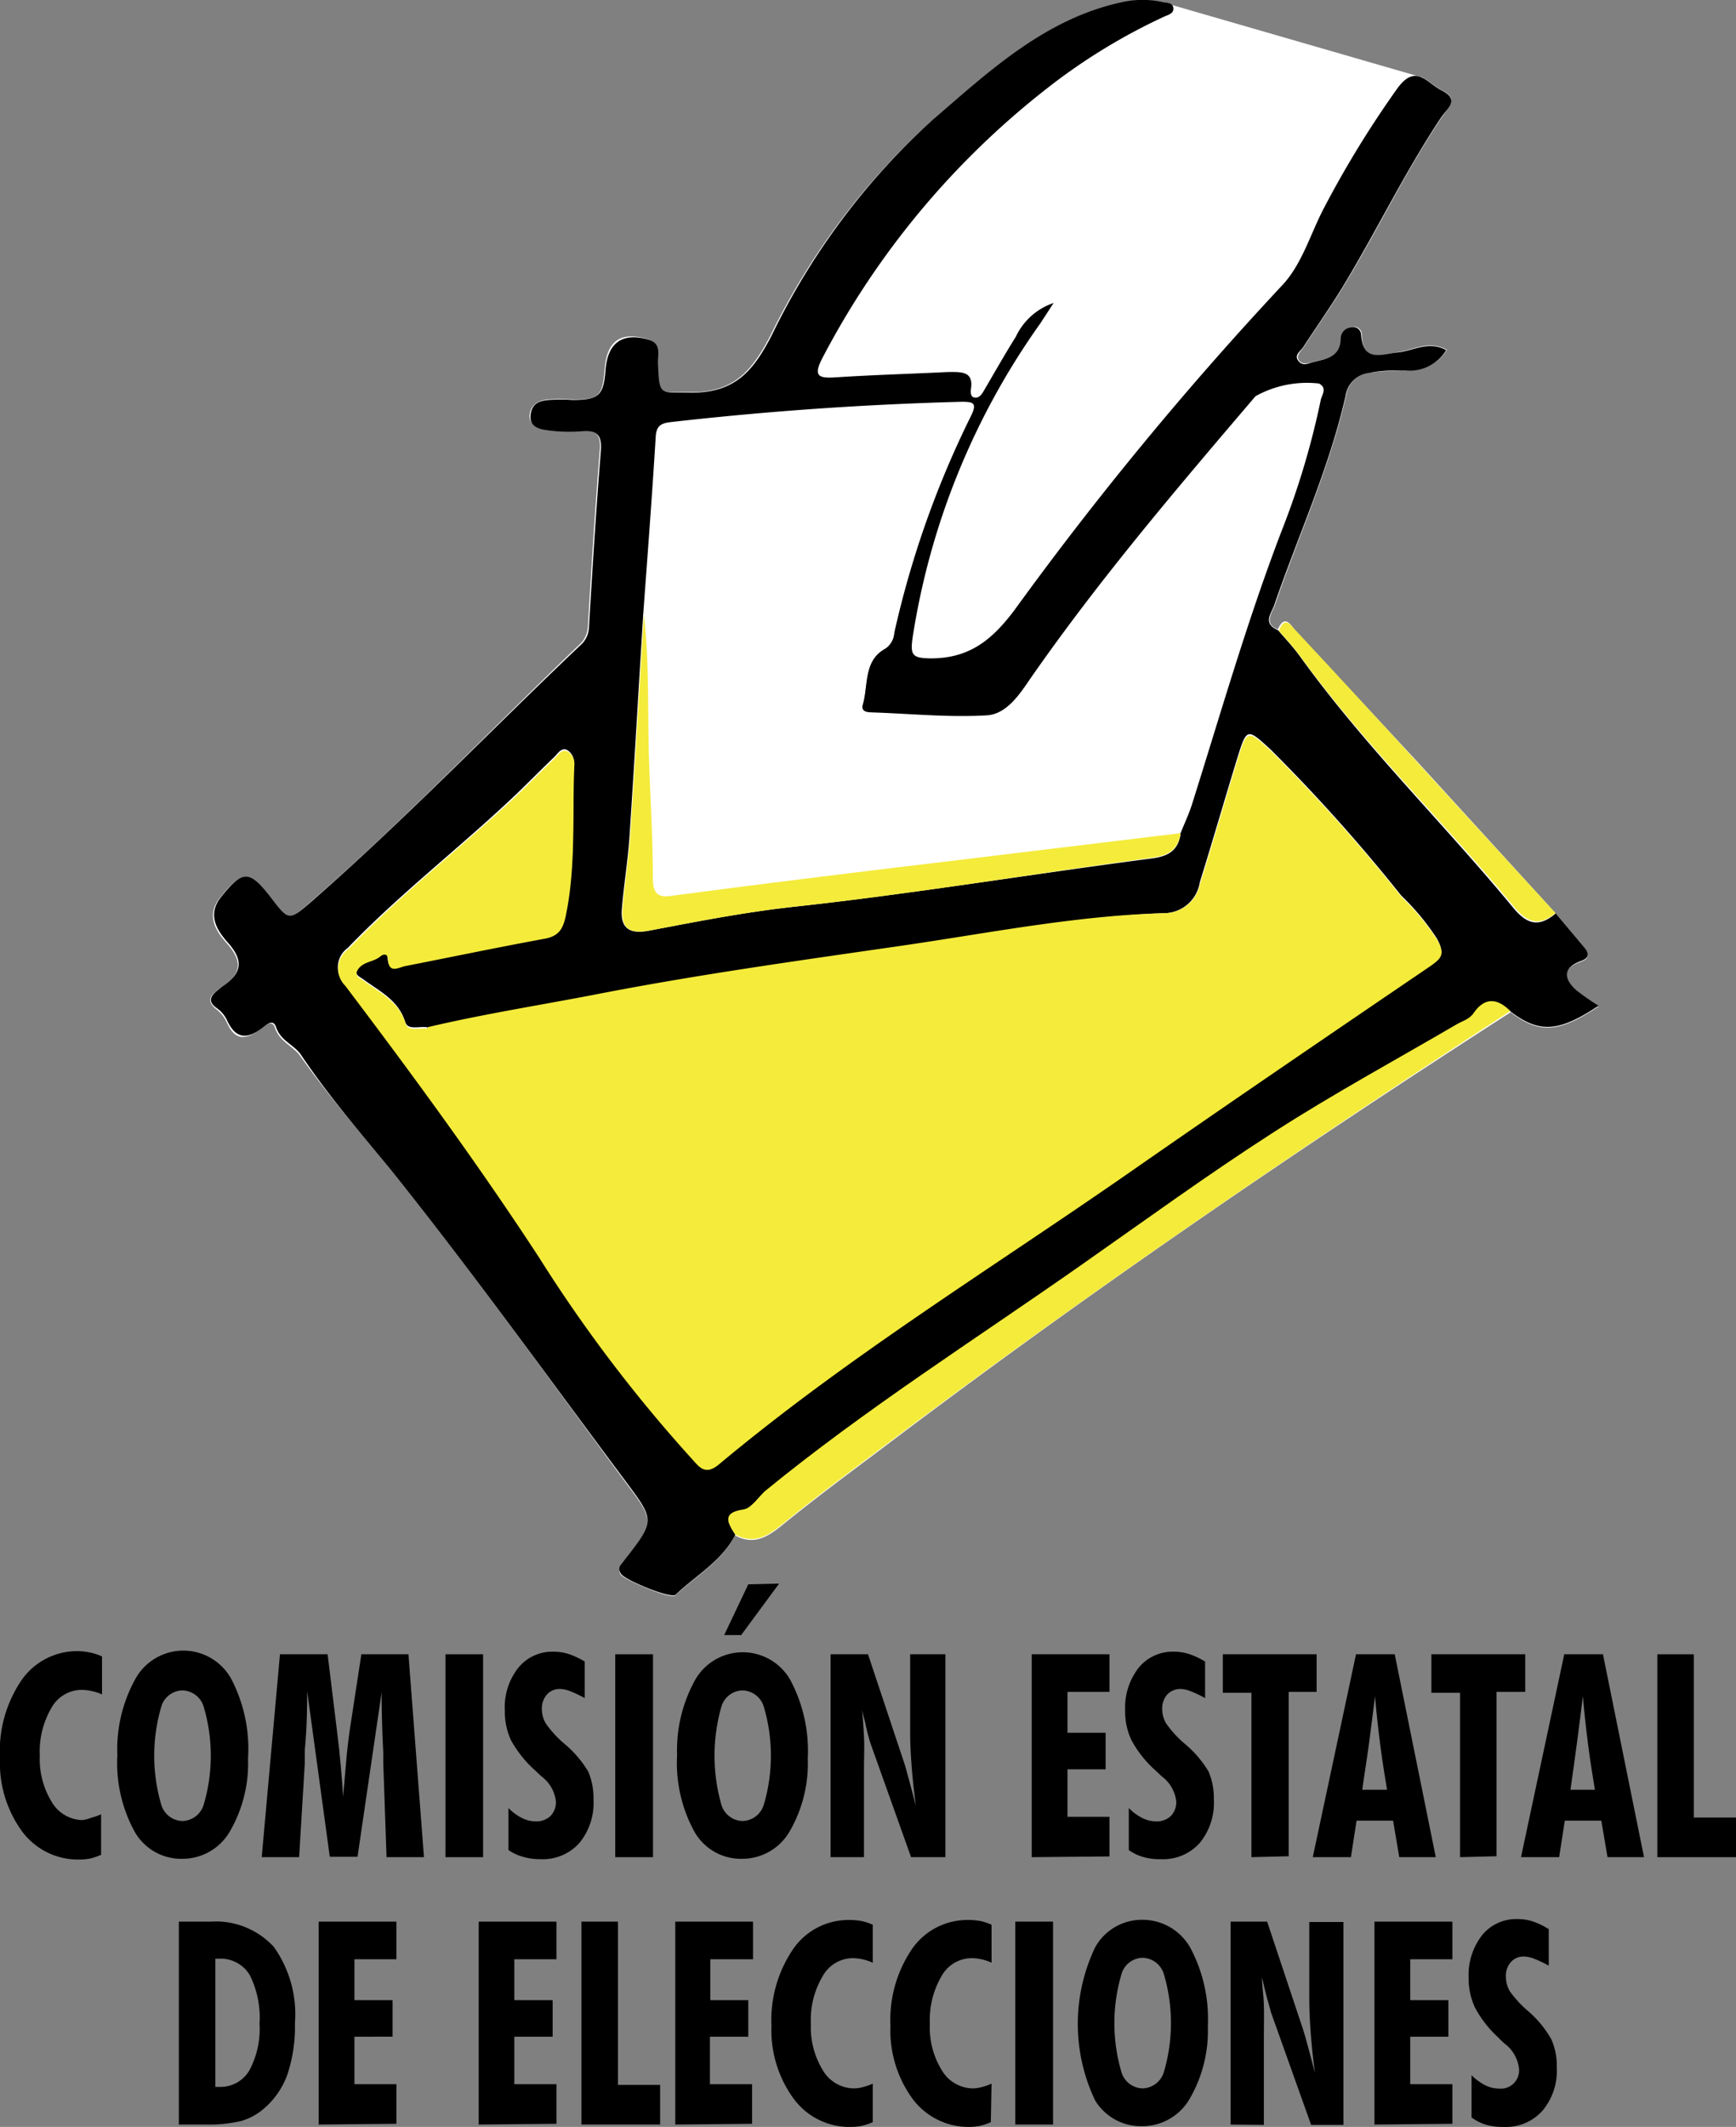 <svg xmlns="http://www.w3.org/2000/svg" width="95.12" height="116.46" viewBox="0 0 95.12 116.46">
  <rect x="0" y="0" width="95.12" height="116.46" fill="#808080" stroke="none"/>
  <defs>
    <style>
      .cls-1 {
        fill: #fff;
      }

      .cls-2 {
        fill: #f4eb3b;
      }
    </style>
  </defs>
  <title>Comision Logo</title>
  <g id="Layer_2" data-name="Layer 2">
    <g id="Layer_1-2" data-name="Layer 1">
      <g>
        <g>
          <path d="M5.54,101.56a3.32,3.32,0,0,1-.58.2,3.05,3.05,0,0,1-.6.06,3.82,3.82,0,0,1-3.15-1.54,6.36,6.36,0,0,1-1.21-4A6.9,6.9,0,0,1,1.18,92a3.7,3.7,0,0,1,3.1-1.59A3.55,3.55,0,0,1,5,90.5a3.16,3.16,0,0,1,.59.2v2.08A2.65,2.65,0,0,0,5,92.59a2.55,2.55,0,0,0-.54-.06,1.9,1.9,0,0,0-1.65,1,4.74,4.74,0,0,0-.63,2.6,4.5,4.5,0,0,0,.65,2.53,2,2,0,0,0,1.67,1A1.86,1.86,0,0,0,5,99.53a2.9,2.9,0,0,0,.54-.19Z"/>
          <path d="M13.59,96.29a7.41,7.41,0,0,1-1,4,3,3,0,0,1-2.6,1.49,2.93,2.93,0,0,1-2.62-1.5,7.82,7.82,0,0,1-.94-4.18,7.93,7.93,0,0,1,1-4.19,3,3,0,0,1,5.23,0A8.26,8.26,0,0,1,13.59,96.29ZM10,99.71a1.25,1.25,0,0,0,1.16-.89,9.44,9.44,0,0,0,0-5.37A1.25,1.25,0,0,0,10,92.56a1.23,1.23,0,0,0-1.16.88,9.51,9.51,0,0,0,0,5.39A1.24,1.24,0,0,0,10,99.71Z"/>
          <path d="M14.34,101.69l1-11.11h2.61l.52,4.24c.08.64.15,1.26.2,1.85s.1,1.16.13,1.72L19,96.08q.09-.85.15-1.26l.65-4.24h2.58l.85,11.11H21.18L21,96.53c0-.12,0-.31,0-.55-.07-1.35-.09-2.45-.09-3.31l-1.32,9H18.07L16.83,92.6c0,.76,0,1.84-.13,3.24,0,.32,0,.56,0,.72l-.31,5.13Z"/>
          <path d="M24.41,101.69V90.58h2.06v11.11Z"/>
          <path d="M27.86,101.3V99a2.76,2.76,0,0,0,.75.55,1.65,1.65,0,0,0,.74.18,1.13,1.13,0,0,0,.81-.29,1.09,1.09,0,0,0,.3-.81,2,2,0,0,0-.8-1.37l-.34-.32A6.35,6.35,0,0,1,28,95.29a3.76,3.76,0,0,1-.34-1.64,3.48,3.48,0,0,1,.74-2.33,2.39,2.39,0,0,1,1.93-.88,2.72,2.72,0,0,1,.84.13,4.49,4.49,0,0,1,.87.41v2a6.74,6.74,0,0,0-.83-.39,1.62,1.62,0,0,0-.52-.11.94.94,0,0,0-.72.3,1.15,1.15,0,0,0-.28.79,1.56,1.56,0,0,0,.21.79,5.78,5.78,0,0,0,1,1.1A6.08,6.08,0,0,1,32.23,97a3.7,3.7,0,0,1,.29,1.53,3.46,3.46,0,0,1-.78,2.39,2.69,2.69,0,0,1-2.13.88,3.21,3.21,0,0,1-.95-.13A2.59,2.59,0,0,1,27.86,101.3Z"/>
          <path d="M33.71,101.69V90.58h2.07v11.11Z"/>
          <path d="M44.26,96.29a7.41,7.41,0,0,1-1,4,3,3,0,0,1-2.6,1.49,2.93,2.93,0,0,1-2.62-1.5,7.82,7.82,0,0,1-.94-4.18A7.93,7.93,0,0,1,38.08,92a3,3,0,0,1,5.23,0A8.26,8.26,0,0,1,44.26,96.29Zm-3.57,3.42a1.25,1.25,0,0,0,1.16-.89,9.44,9.44,0,0,0,0-5.37,1.25,1.25,0,0,0-1.16-.89,1.23,1.23,0,0,0-1.16.88,9.75,9.75,0,0,0,0,5.39A1.24,1.24,0,0,0,40.69,99.71Zm2-13-2.08,2.82h-.93L41,86.75Z"/>
          <path d="M45.51,101.69V90.58h2.05l2,6c.06.19.14.49.25.89s.23.86.37,1.4c-.1-.79-.18-1.51-.23-2.17s-.08-1.26-.08-1.83V90.58H51.8v11.11H49.92L47.7,95.47a11.13,11.13,0,0,1-.29-1.13c-.08-.31-.14-.54-.18-.72.05.43.08.92.11,1.46s0,1.19,0,1.94v4.67Z"/>
          <path d="M56.53,101.69V90.58h4.26v2.06h-2.3v2.24h2.09v2H58.49v2.6h2.3v2.17Z"/>
          <path d="M61.85,101.3V99a2.76,2.76,0,0,0,.75.55,1.65,1.65,0,0,0,.74.18,1.11,1.11,0,0,0,.81-.29,1.09,1.09,0,0,0,.3-.81,2,2,0,0,0-.8-1.37l-.34-.32A6.06,6.06,0,0,1,62,95.29a3.62,3.62,0,0,1-.35-1.64,3.54,3.54,0,0,1,.74-2.33,2.39,2.39,0,0,1,1.93-.88,2.68,2.68,0,0,1,.84.13,4.24,4.24,0,0,1,.87.41v2a6.12,6.12,0,0,0-.83-.39,1.62,1.62,0,0,0-.52-.11,1,1,0,0,0-.72.3,1.15,1.15,0,0,0-.28.79,1.56,1.56,0,0,0,.21.79,5.94,5.94,0,0,0,1,1.1A6,6,0,0,1,66.22,97a3.7,3.7,0,0,1,.29,1.53,3.46,3.46,0,0,1-.78,2.39,2.69,2.69,0,0,1-2.13.88,3.21,3.21,0,0,1-1-.13A2.59,2.59,0,0,1,61.85,101.3Z"/>
          <path d="M68.57,101.69v-9H67V90.58h5.14v2.06H70.61v9Z"/>
          <path d="M71.93,101.69,74.3,90.58h2.12l2.25,11.11h-2l-.34-2h-2l-.31,2ZM74.64,98H76c-.13-.77-.26-1.59-.37-2.44s-.21-1.74-.29-2.68c-.1.83-.21,1.67-.32,2.52S74.76,97.13,74.64,98Z"/>
          <path d="M80,101.69v-9H78.43V90.58h5.14v2.06H82v9Z"/>
          <path d="M83.34,101.69l2.37-11.11h2.12l2.25,11.11h-2l-.34-2h-2l-.31,2ZM86.05,98h1.34c-.13-.77-.26-1.59-.37-2.44s-.21-1.74-.29-2.68c-.1.83-.21,1.67-.32,2.52S86.17,97.13,86.05,98Z"/>
          <path d="M90.81,101.69V90.58h2v8.94h2.31v2.17Z"/>
        </g>
        <g>
          <path d="M9.8,116.33V105.22h1.74A4.31,4.31,0,0,1,15,106.6a6.34,6.34,0,0,1,1.16,4.18,8.24,8.24,0,0,1-.42,2.83,4.41,4.41,0,0,1-1.33,1.89,3.28,3.28,0,0,1-1.21.64,7.78,7.78,0,0,1-1.92.19Zm2-2.06H12a1.84,1.84,0,0,0,1.65-.88,4.79,4.79,0,0,0,.57-2.58,5.17,5.17,0,0,0-.55-2.69,1.86,1.86,0,0,0-1.69-.87H11.8Z"/>
          <path d="M17.46,116.33V105.22h4.26v2.06h-2.3v2.24h2.09v2H19.42v2.6h2.3v2.17Z"/>
          <path d="M26.23,116.33V105.22h4.26v2.06H28.18v2.24h2.1v2h-2.1v2.6h2.31v2.17Z"/>
          <path d="M31.86,116.33V105.22h2v8.94h2.31v2.17Z"/>
          <path d="M37,116.33V105.22h4.26v2.06H38.92v2.24H41v2h-2.1v2.6h2.31v2.17Z"/>
          <path d="M47.82,116.2a3.42,3.42,0,0,1-.59.2,3,3,0,0,1-.59.06,3.79,3.79,0,0,1-3.15-1.54,6.36,6.36,0,0,1-1.22-4,6.9,6.9,0,0,1,1.19-4.2,3.68,3.68,0,0,1,3.09-1.59,3.55,3.55,0,0,1,.67.06,3,3,0,0,1,.6.2v2.08a2.93,2.93,0,0,0-.57-.19,2.48,2.48,0,0,0-.54-.06,1.9,1.9,0,0,0-1.64,1,4.66,4.66,0,0,0-.64,2.6,4.5,4.5,0,0,0,.65,2.53,2,2,0,0,0,1.67,1,1.93,1.93,0,0,0,.53-.07,2.9,2.9,0,0,0,.54-.19Z"/>
          <path d="M54.29,116.2a3.16,3.16,0,0,1-.59.2,2.88,2.88,0,0,1-.59.06A3.82,3.82,0,0,1,50,114.92a6.36,6.36,0,0,1-1.21-4,6.9,6.9,0,0,1,1.18-4.2,3.69,3.69,0,0,1,3.1-1.59,3.45,3.45,0,0,1,.66.06,3,3,0,0,1,.6.2v2.08a2.63,2.63,0,0,0-1.1-.25,1.9,1.9,0,0,0-1.65,1,4.74,4.74,0,0,0-.63,2.6,4.42,4.42,0,0,0,.65,2.53,2,2,0,0,0,1.67,1,1.86,1.86,0,0,0,.52-.07,2.9,2.9,0,0,0,.54-.19Z"/>
          <path d="M55.63,116.33V105.22H57.7v11.11Z"/>
          <path d="M66.18,110.93a7.41,7.41,0,0,1-1,4,3,3,0,0,1-2.6,1.49A2.93,2.93,0,0,1,60,115a9.72,9.72,0,0,1,0-8.36,2.92,2.92,0,0,1,2.61-1.52,3,3,0,0,1,2.62,1.55A8.26,8.26,0,0,1,66.18,110.93Zm-3.57,3.42a1.25,1.25,0,0,0,1.16-.89,9.44,9.44,0,0,0,0-5.37,1.25,1.25,0,0,0-1.16-.89,1.23,1.23,0,0,0-1.16.89,9.47,9.47,0,0,0,0,5.38A1.24,1.24,0,0,0,62.61,114.35Z"/>
          <path d="M67.43,116.33V105.22h2l2,6c.06.19.14.49.25.89s.23.86.37,1.4c-.11-.79-.18-1.51-.23-2.16s-.08-1.27-.08-1.84v-4.27h1.87v11.11H71.84l-2.22-6.22c0-.09-.14-.47-.3-1.13-.07-.31-.13-.54-.17-.72,0,.44.08.92.1,1.46s0,1.19,0,1.94v4.67Z"/>
          <path d="M75.31,116.33V105.22h4.27v2.06H77.27v2.24h2.09v2H77.27v2.6h2.31v2.17Z"/>
          <path d="M80.63,115.94v-2.31a3.1,3.1,0,0,0,.75.55,1.72,1.72,0,0,0,.75.18,1,1,0,0,0,1.1-1.1,2,2,0,0,0-.8-1.37c-.14-.13-.26-.24-.33-.32a6.13,6.13,0,0,1-1.28-1.64,3.76,3.76,0,0,1-.35-1.64,3.54,3.54,0,0,1,.74-2.33,2.41,2.41,0,0,1,1.94-.88,2.72,2.72,0,0,1,.84.13,4.28,4.28,0,0,1,.87.42v2a6.74,6.74,0,0,0-.83-.39,1.62,1.62,0,0,0-.53-.11.91.91,0,0,0-.71.3,1.11,1.11,0,0,0-.28.79,1.62,1.62,0,0,0,.21.8,5.81,5.81,0,0,0,1,1.09A5.8,5.8,0,0,1,85,111.66a3.54,3.54,0,0,1,.3,1.53,3.41,3.41,0,0,1-.79,2.39,2.68,2.68,0,0,1-2.12.88,3.16,3.16,0,0,1-1-.13A2.53,2.53,0,0,1,80.63,115.94Z"/>
        </g>
        <path class="cls-1" d="M78,4.26,63.68.12,53.84,5.84l-6.76,7-3.64,5.74-1.32,3.4-.94,13.17s.14,6.94.4,7l13.2.94,6.95-5.78s4.49-10.07,4.68-10.33,5-10.67,5-10.67L75,10.75Z"/>
        <path class="cls-1" d="M70.07,34.49c-.88-.34-.36-.93-.21-1.37,1.31-3.82,3-7.51,3.9-11.47a1.48,1.48,0,0,1,1.29-1.25c.67-.09,1.36-.09,2-.14a2.3,2.3,0,0,0,2.23-1.11c-1-.53-1.8,0-2.66.13s-2,.62-2-1a.45.45,0,0,0-.57-.38.64.64,0,0,0-.55.62c0,1-.77,1.11-1.48,1.28-.28.07-.64.21-.84-.06s.12-.53.27-.76c.72-1.1,1.48-2.18,2.17-3.31C75.47,12.64,77,9.4,79,6.42c.31-.48,1-1,0-1.48-.8-.41-1.41-1.47-2.39-.12a55.1,55.1,0,0,0-4,6.51c-.78,1.45-1.23,3.16-2.37,4.34A185.29,185.29,0,0,0,55.58,33.44c-1.22,1.62-2.45,2.64-4.56,2.61-1,0-1.15-.17-1-1.11a40.18,40.18,0,0,1,7-17.23l.72-1.06a3.53,3.53,0,0,0-2.07,1.85c-.63,1-1.19,2-1.78,3-.11.19-.23.37-.47.33s-.25-.23-.22-.4c.19-1.08-.5-1.06-1.24-1-2,.1-4.08.16-6.13.3-1,.06-1.29-.07-.73-1.12A45.32,45.32,0,0,1,57.38,4.84,32.86,32.86,0,0,1,63.79.92c.21-.1.54-.15.5-.48S63.9.18,63.68.13a5.07,5.07,0,0,0-2.16,0C57.27,1,54.17,3.92,51.11,6.55a38.77,38.77,0,0,0-8.88,11.79c-1,1.93-2,3.16-4.37,3.13-1.79,0-1.78.23-1.86-1.62,0-.46.21-1.07-.51-1.28-1.49-.44-2.24.09-2.36,1.65s-.38,1.67-1.83,1.65a9.09,9.09,0,0,0-1.28,0c-.49.05-.93.27-1,.83s.49.77.93.83a8.72,8.72,0,0,0,1.91.05c.85-.06,1.08.26,1,1.11-.26,3.21-.46,6.43-.65,9.65a1.43,1.43,0,0,1-.51,1C26.84,40,22.14,44.93,17,49.4c-1.22,1.07-1.22,1.06-2.24-.24-1.16-1.49-1.52-1.49-2.71,0-.79,1-.19,1.86.39,2.51.89,1,.76,1.68-.28,2.36a3.5,3.5,0,0,0-.3.24c-.45.33-.46.63,0,1a1.91,1.91,0,0,1,.56.7c.44,1,1,1,1.83.4.23-.16.65-.61.82-.08.25.75,1,1,1.37,1.52C18,60,19.72,62,21.37,64,25.81,69.54,29.93,75.28,34.15,81c1.72,2.3,1.79,2.25,0,4.52-.17.22-.29.43-.15.69s2.75,1.39,3,1.15c1.12-1.07,2.54-1.84,3.27-3.29,1,.55,1.76.12,2.58-.55,1.78-1.45,3.63-2.82,5.47-4.2C59.48,70.87,71,63,82.77,55.43c1.56,1.18,2.61,1.15,4.82-.32a12.88,12.88,0,0,1-1.22-.85c-.67-.61-.82-1.22.23-1.59.45-.16.51-.38.22-.73L85.23,50l-7.56-8.28Q74.35,38.15,71,34.55c-.26-.28-.58-1-1-.06"/>
        <path d="M85.23,50l1.59,1.9c.29.35.23.57-.22.73-1,.37-.9,1-.23,1.59a12.88,12.88,0,0,0,1.22.85c-2.21,1.47-3.26,1.5-4.82.32-.71-.7-1.41-.78-2,.1-.24.36-.62.44-.94.62-3.34,2-6.75,3.81-10,5.9-3.62,2.32-7.1,4.86-10.63,7.33-5.79,4.06-11.78,7.85-17.27,12.34-.39.32-.74.88-1.17,1-1.18.17-.89.7-.47,1.35-.73,1.45-2.15,2.22-3.27,3.29-.24.24-2.79-.8-3-1.15s0-.47.15-.69c1.78-2.27,1.71-2.22,0-4.52C29.93,75.28,25.81,69.54,21.37,64,19.72,62,18,60,16.5,57.77c-.37-.56-1.12-.77-1.37-1.52-.17-.53-.59-.08-.82.08-.78.57-1.38.55-1.84-.4a1.72,1.72,0,0,0-.55-.7c-.49-.33-.48-.63,0-1a3.5,3.5,0,0,1,.3-.24c1-.68,1.17-1.36.28-2.36-.58-.65-1.18-1.52-.39-2.51,1.19-1.49,1.55-1.49,2.71,0,1,1.31,1,1.32,2.24.25,5.11-4.47,9.81-9.36,14.7-14a1.39,1.39,0,0,0,.51-1c.19-3.22.39-6.44.65-9.65.07-.85-.16-1.17-1-1.11A8.72,8.72,0,0,1,30,23.56c-.44-.06-1-.18-.93-.83s.49-.78,1-.83a9.09,9.09,0,0,1,1.28,0c1.45,0,1.72-.22,1.83-1.65s.87-2.08,2.36-1.65c.72.21.49.82.51,1.28.08,1.85.07,1.59,1.86,1.62,2.38,0,3.37-1.2,4.37-3.13A38.74,38.74,0,0,1,51.1,6.56C54.17,3.92,57.27,1,61.52.11a5.07,5.07,0,0,1,2.16,0c.22.06.57,0,.61.32s-.29.38-.5.48a32.57,32.57,0,0,0-6.41,3.92A45.32,45.32,0,0,0,45.09,19.55c-.56,1.05-.26,1.18.73,1.11,2-.13,4.09-.19,6.13-.29.74,0,1.43-.06,1.24,1,0,.17,0,.37.22.4s.36-.14.47-.33c.59-1,1.15-2,1.78-3a3.53,3.53,0,0,1,2.07-1.85L57,17.71a40.18,40.18,0,0,0-7,17.23c-.13.94,0,1.1,1,1.11,2.11,0,3.34-1,4.56-2.61A185.29,185.29,0,0,1,70.21,15.67c1.14-1.18,1.59-2.89,2.37-4.35a55.8,55.8,0,0,1,4-6.5c1-1.35,1.59-.29,2.39.12,1.06.53.32,1,0,1.48-2,3-3.54,6.22-5.39,9.27-.69,1.13-1.45,2.21-2.17,3.31-.15.23-.52.44-.27.76s.55.13.84.06c.71-.17,1.47-.29,1.48-1.28a.64.64,0,0,1,.55-.62.45.45,0,0,1,.57.38c.08,1.6,1.2,1.07,2,1s1.69-.66,2.66-.13a2.3,2.3,0,0,1-2.23,1.11c-.68,0-1.37,0-2,.14a1.47,1.47,0,0,0-1.28,1.25c-.91,4-2.6,7.65-3.91,11.46-.15.45-.67,1,.21,1.38.41.48.85.94,1.22,1.46,3.52,4.88,7.83,9.09,11.65,13.72.74.9,1.38,1.11,2.29.37m-20.54-4.4c.21-.51.44-1,.61-1.53,1.58-5,3-10.09,4.91-15a43.1,43.1,0,0,0,2.16-7.19c.06-.28.37-.64-.1-.89a5.81,5.81,0,0,0-3.45.68c-4.24,5-8.52,10-12.28,15.38-.6.87-1.32,2-2.47,2.1-2.06.11-4.14-.09-6.22-.16-.29,0-.68,0-.55-.46.3-1.06,0-2.38,1.24-3.07a1.07,1.07,0,0,0,.48-.84,52.44,52.44,0,0,1,4.19-11.88c.34-.7.12-.77-.52-.76q-8,.21-15.92,1.11c-.49.06-.76.16-.8.74-.2,3.26-.45,6.53-.69,9.8-.25,4-.48,8.08-.75,12.12-.09,1.35-.32,2.7-.42,4-.07,1,.4,1.36,1.49,1.15,2.58-.49,5.15-1,7.78-1.29C50,48.94,56.56,47.86,63.15,47c.9-.12,1.41-.46,1.54-1.34M23.41,56.25c-.45-.07-1.07.18-1.21-.3-.37-1.19-1.39-1.66-2.27-2.31-.2-.15-.52-.26-.38-.56.23-.52.88-.46,1.27-.79.19-.16.4-.15.42.18.05.8.61.41.94.35,2.55-.49,5.09-1,7.65-1.5.76-.14,1-.53,1.15-1.25.57-2.73.35-5.49.47-8.24a.8.8,0,0,0-.37-.76c-.32-.17-.52.2-.73.4-.77.73-1.51,1.5-2.29,2.23-2.95,2.78-6.17,5.26-9,8.2a1.31,1.31,0,0,0-.16,2c3.69,4.85,7.28,9.77,10.62,14.88a79.43,79.43,0,0,0,8.35,11c.42.46.74,1,1.52.31,7.09-5.92,15-10.74,22.52-16,5.46-3.8,11-7.54,16.46-11.28.62-.42.79-.65.35-1.44a13.34,13.34,0,0,0-1.94-2.33,93.68,93.68,0,0,0-7.16-8c-1.28-1.18-1.31-1.18-1.81.42-.7,2.28-1.36,4.57-2.07,6.85A2,2,0,0,1,63.87,50c-4.92.17-9.73,1.15-14.58,1.85-5.61.81-11.24,1.59-16.8,2.68-3,.59-6.11,1.06-9.08,1.77"/>
        <path class="cls-2" d="M40.27,84c-.42-.65-.71-1.18.47-1.35.43-.07.78-.63,1.17-1,5.49-4.49,11.48-8.28,17.27-12.34,3.53-2.47,7-5,10.63-7.33,3.25-2.09,6.66-3.94,10-5.89.32-.19.7-.27.94-.63.61-.88,1.31-.8,2-.1C71,63,59.48,70.87,48.32,79.27c-1.84,1.38-3.69,2.75-5.47,4.2-.82.67-1.56,1.1-2.58.55"/>
        <path class="cls-2" d="M85.23,50c-.91.74-1.55.53-2.29-.37C79.12,45,74.81,40.83,71.29,36c-.37-.52-.81-1-1.22-1.46.37-.92.69-.22,1,.06q3.35,3.59,6.65,7.21L85.23,50"/>
        <path class="cls-2" d="M23.41,56.25c3-.71,6-1.18,9.08-1.77,5.56-1.09,11.19-1.87,16.8-2.68C54.14,51.1,59,50.12,63.87,50a2,2,0,0,0,1.89-1.61c.71-2.28,1.37-4.57,2.07-6.85.5-1.6.53-1.6,1.81-.42a93.68,93.68,0,0,1,7.16,8,13.34,13.34,0,0,1,1.94,2.33c.44.79.27,1-.35,1.44-5.5,3.74-11,7.48-16.46,11.28-7.56,5.26-15.43,10.08-22.52,16-.78.66-1.1.15-1.52-.31a79.43,79.43,0,0,1-8.35-11c-3.34-5.11-6.93-10-10.62-14.88a1.31,1.31,0,0,1,.16-2c2.81-2.94,6-5.42,9-8.2.78-.73,1.52-1.5,2.29-2.23.21-.2.41-.57.73-.4a.8.8,0,0,1,.37.76c-.12,2.75.1,5.51-.47,8.24-.15.72-.39,1.11-1.15,1.25-2.56.47-5.1,1-7.65,1.5-.33.06-.89.45-.94-.35,0-.33-.23-.34-.42-.18-.39.33-1,.27-1.27.79-.14.3.18.41.38.56.88.65,1.9,1.12,2.27,2.31.14.48.76.23,1.21.3"/>
        <path class="cls-1" d="M35.28,33.65c.24-3.27.48-6.53.69-9.8,0-.58.31-.68.8-.74q7.93-.9,15.92-1.11c.64,0,.86.06.52.76A52.44,52.44,0,0,0,49,34.64a1.11,1.11,0,0,1-.48.85c-1.21.68-.94,2-1.24,3.06-.13.45.26.45.56.46,2.07.07,4.15.28,6.21.16,1.16-.06,1.87-1.23,2.47-2.1,3.76-5.4,8-10.37,12.28-15.38A5.81,5.81,0,0,1,72.27,21c.47.25.16.61.1.89a44,44,0,0,1-2.15,7.19c-1.89,4.93-3.34,10-4.92,15-.17.52-.4,1-.61,1.53L53,47.05c-5.37.67-10.73,1.32-16.09,2-.93.12-1.17-.14-1.18-1,0-2-.11-3.91-.19-5.86-.12-2.84,0-5.69-.3-8.52"/>
        <path class="cls-2" d="M35.28,33.65c.33,2.83.18,5.68.3,8.52.08,1.95.19,3.91.19,5.86,0,.91.25,1.17,1.18,1,5.36-.71,10.72-1.36,16.09-2l11.65-1.41c-.14.88-.64,1.22-1.54,1.34-6.59.89-13.16,2-19.77,2.7-2.63.3-5.2.8-7.78,1.29-1.09.21-1.56-.1-1.49-1.15.1-1.35.33-2.7.42-4,.27-4,.5-8.08.75-12.12"/>
      </g>
    </g>
  </g>
</svg>
